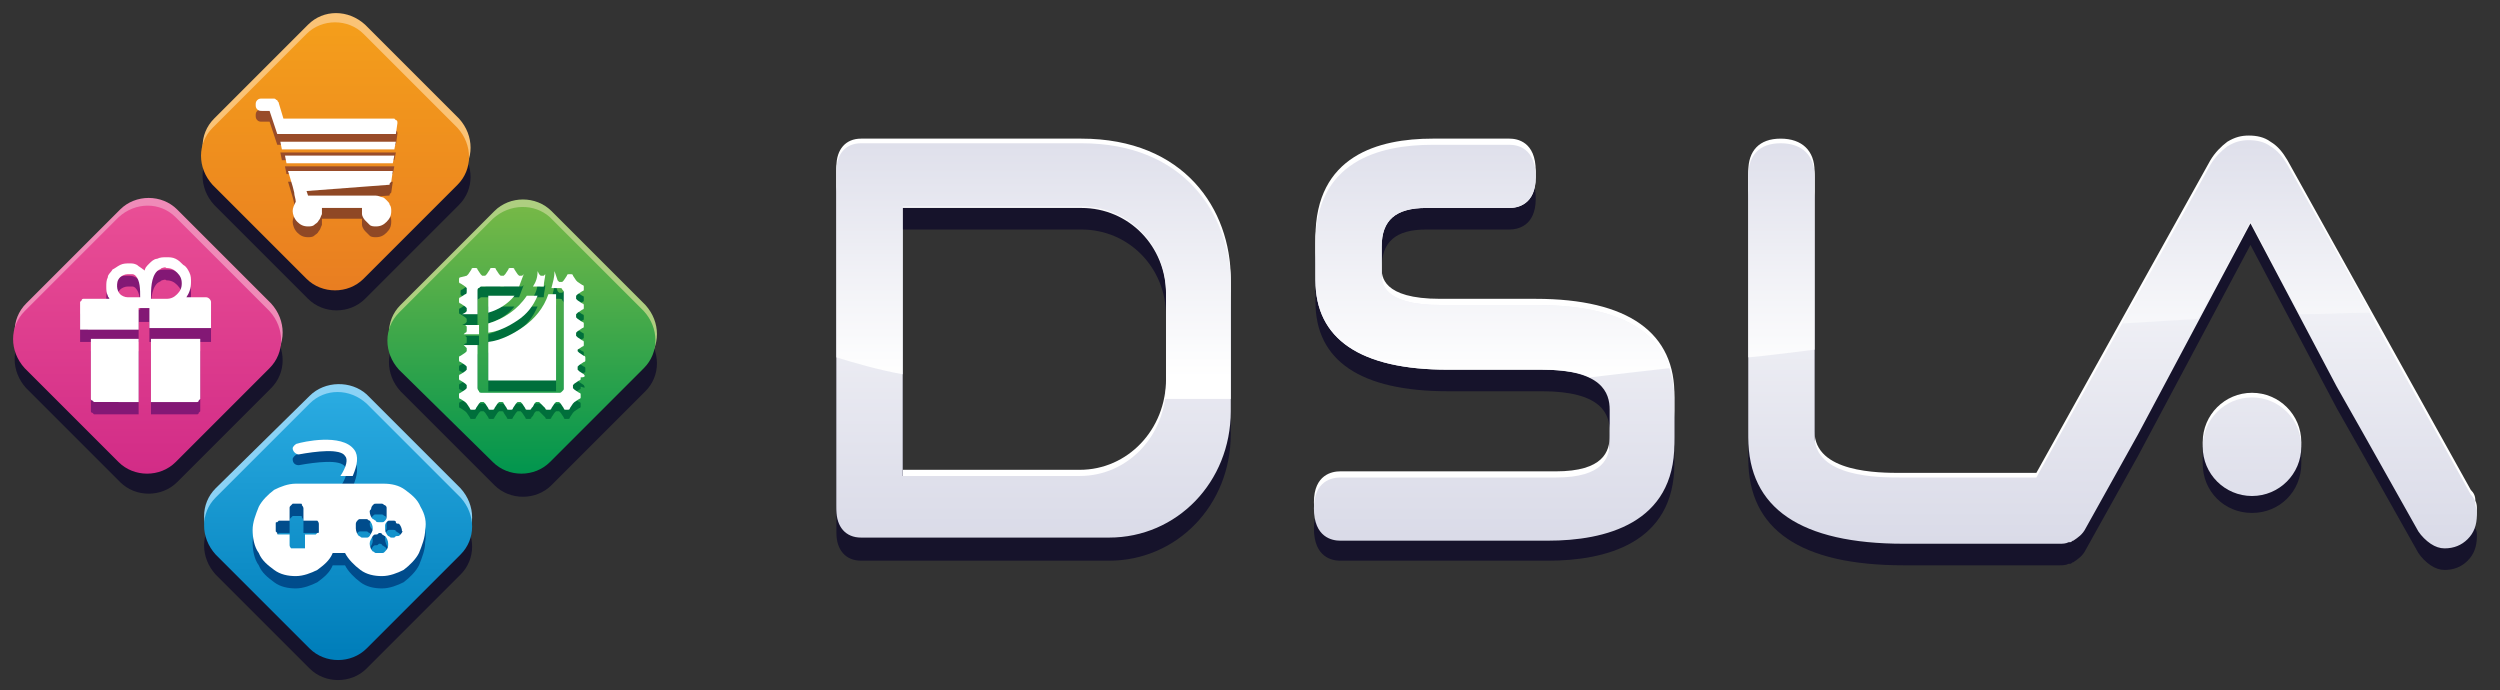 <?xml version="1.0" encoding="utf-8"?>
<!-- Generator: Adobe Illustrator 27.8.1, SVG Export Plug-In . SVG Version: 6.00 Build 0)  -->
<svg version="1.1" id="Calque_1" xmlns="http://www.w3.org/2000/svg" xmlns:xlink="http://www.w3.org/1999/xlink" x="0px" y="0px"
	 viewBox="0 0 162.3 44.8" style="enable-background:new 0 0 162.3 44.8;" xml:space="preserve">
<rect x="0" y="0" width="162.3" height="44.8" fill="#333333" stroke="none"/>
<style type="text/css">
	.st0{fill:#16132B;}
	.st1{fill:#FFFFFF;}
	.st2{fill:url(#SVGID_1_);}
	.st3{fill:url(#SVGID_00000003791133941875143240000005889906190549021352_);}
	.st4{fill:url(#SVGID_00000111165561864148011280000000121537511415719097_);}
	.st5{fill:url(#SVGID_00000079460330682672517420000014293244323850756787_);}
	.st6{opacity:0;}
	.st7{fill:url(#SVGID_00000093875751323658625820000016667187340334380437_);}
	.st8{fill:url(#SVGID_00000181049185408706373080000004169562743809060796_);}
	.st9{fill:url(#SVGID_00000155838260106585564830000016911256527995184535_);}
	.st10{fill:url(#SVGID_00000181049108985315105860000017646919058101955498_);}
	.st11{fill:url(#SVGID_00000094580513929319408230000006458325799670420389_);}
	.st12{fill:url(#SVGID_00000103228853830887335370000013654195449446811063_);}
	.st13{fill:url(#SVGID_00000078733143103817774790000010822718483236351888_);}
	.st14{fill:url(#SVGID_00000047777018931469008150000017181444074149377210_);}
	.st15{fill:url(#SVGID_00000069366212343209765140000014200351877282266017_);}
	.st16{fill:url(#SVGID_00000063623470136183111230000012897071975678271115_);}
	.st17{fill:url(#SVGID_00000137126888633917889710000015649979824234406832_);}
	.st18{fill:url(#SVGID_00000057145883354284720800000005169338756447249830_);}
	.st19{fill:url(#SVGID_00000042701568793514788480000008721988896407993220_);}
	.st20{fill:url(#SVGID_00000092454710845536957670000003001075185959851940_);}
	.st21{fill:url(#SVGID_00000038404330761245325480000001641726937814535613_);}
	.st22{fill:url(#SVGID_00000025425788972452889530000000386511511944043951_);}
	.st23{fill:url(#SVGID_00000137115726859213532910000005097933769561896117_);}
	.st24{fill:url(#SVGID_00000119804628593499441950000016707129703238556348_);}
	.st25{fill:url(#SVGID_00000049184271098914854500000005211862123158467716_);}
	.st26{fill:url(#SVGID_00000085251893371294037570000013510138616347764640_);}
	.st27{fill:url(#SVGID_00000077321216163719486100000010141773002372224172_);}
	.st28{fill:url(#SVGID_00000144324645575493693760000017062136503918766515_);}
	.st29{fill:url(#SVGID_00000150086802097724984410000010408227048027940276_);}
	.st30{fill:url(#SVGID_00000165198054686497074740000012464061269232439444_);}
	.st31{fill:url(#SVGID_00000040544920610263325420000005341878024060659131_);}
	.st32{fill:url(#SVGID_00000132789025250865868730000001885751331561679543_);}
	.st33{fill:url(#SVGID_00000072270355942458878850000016071131827597351818_);}
	.st34{fill:url(#SVGID_00000147927834049330548090000008960423047734339240_);}
	.st35{fill:url(#SVGID_00000182519073095416917730000010380290707302669725_);}
	.st36{fill:url(#SVGID_00000123440352484463749500000017469472310759654049_);}
	.st37{fill:url(#SVGID_00000161621677158382370740000018085684237867021238_);}
	.st38{fill:url(#SVGID_00000031205434747439512030000013864893008183719345_);}
	.st39{fill:url(#SVGID_00000036252059438077817680000005179725844039057838_);}
</style>
<g>
	<g>
		<path class="st0" d="M149.4,30.1c0,1.8-1.4,3.2-3.2,3.2c-1.8,0-3.2-1.4-3.2-3.2v-1.2h6.4V30.1z"/>
		<g>
			<circle class="st1" cx="146.2" cy="28.7" r="3.2"/>
			<g>
				<g>
					<path class="st1" d="M160.7,32.5c0-0.3-0.1-0.5-0.3-0.7l-11.9-21.4c-0.3-0.5-0.6-0.9-1.1-1.2c-0.4-0.3-0.9-0.4-1.4-0.4
						c-0.5,0-0.9,0.1-1.4,0.4c-0.4,0.3-0.8,0.7-1.1,1.2l-11.3,20.3h-8.8c-1.4,0-5.6,0-5.6-2.7V11.1c0-1.3-0.8-2.1-2.2-2.1
						c-1.4,0-2.1,0.8-2.1,2.1v16.9c0,4.6,3.4,6.9,10.1,6.9h10h0l0,0c0,0,0.1,0,0.1,0c0.2,0,0.4,0,0.6-0.1c0,0,0.1,0,0.1,0l0,0
						c0.1,0,0.1-0.1,0.2-0.1c0.3-0.2,0.6-0.4,0.8-0.8l3.4-6.1l1.6-3l5.7-10.7l5.6,10.6l1.7,3l3.6,6.4l0,0l0,0
						c0.2,0.3,0.5,0.6,0.8,0.8c0.3,0.2,0.6,0.3,0.9,0.3c0.6,0,1.1-0.2,1.5-0.6c0.4-0.4,0.6-0.9,0.6-1.6
						C160.8,32.9,160.8,32.7,160.7,32.5z"/>
					<path class="st1" d="M70.2,9H55.9c-1,0-1.6,0.7-1.6,1.8v22c0,1.1,0.6,1.8,1.6,1.8H72c4.4,0,7.9-3.6,7.9-8.2v-8.3
						C79.9,13.6,76.9,9,70.2,9z M58.6,13.1h11.6c3.1,0,5.5,2.5,5.5,5.6v5.9c0,3.3-2.5,5.9-5.6,5.9H58.6V13.1z"/>
					<path class="st1" d="M99.7,19.4h-6.2c-3.8,0-3.8-1.5-3.8-2v-1.8c0-1.7,0.9-2.5,2.9-2.5H98c0.5,0,1.7-0.2,1.7-2
						C99.7,9.2,98.5,9,98,9H93c-3.5,0-7.6,1.1-7.6,6.4v2.4c0,3.8,2.9,5.8,8.6,5.8h6.1c3.9,0,4.4,1.5,4.4,2.6v2.1
						c0,1-0.4,2.3-3.5,2.3H87c-0.5,0-1.7,0.2-1.7,2c0,1.9,1.2,2.1,1.7,2.1h13.5c3.7,0,8.2-1.1,8.2-6.3v-2.6
						C108.8,21.6,105.7,19.4,99.7,19.4z"/>
				</g>
			</g>
		</g>
		<g>
			<g>
				<path class="st0" d="M160.7,34.3c0-0.3-0.1-0.5-0.3-0.7l-11.9-21.4c-0.3-0.5-0.6-0.9-1.1-1.2c-0.4-0.3-0.9-0.4-1.4-0.4
					c-0.5,0-0.9,0.1-1.4,0.4c-0.4,0.3-0.8,0.7-1.1,1.2l-11.3,20.3h-8.8c-1.4,0-5.6,0-5.6-2.7V12.9c0-1.3-0.8-2.1-2.2-2.1
					c-1.4,0-2.1,0.8-2.1,2.1v16.9c0,4.6,3.4,6.9,10.1,6.9h10h0l0,0c0,0,0.1,0,0.1,0c0.2,0,0.4,0,0.6-0.1c0,0,0.1,0,0.1,0l0,0
					c0.1,0,0.1-0.1,0.2-0.1c0.3-0.2,0.6-0.4,0.8-0.8l3.4-6.1l1.6-3l5.7-10.7l5.6,10.6l1.7,3l3.6,6.4l0,0l0,0
					c0.2,0.3,0.5,0.6,0.8,0.8c0.3,0.2,0.6,0.3,0.9,0.3c0.6,0,1.1-0.2,1.5-0.6c0.4-0.4,0.6-0.9,0.6-1.6
					C160.8,34.6,160.8,34.5,160.7,34.3z"/>
				<path class="st0" d="M70.2,10.8H55.9c-1,0-1.6,0.7-1.6,1.8v22c0,1.1,0.6,1.8,1.6,1.8H72c4.4,0,7.9-3.6,7.9-8.2v-8.3
					C79.9,15.3,76.9,10.8,70.2,10.8z M58.6,14.9h11.6c3.1,0,5.5,2.5,5.5,5.6v5.9c0,3.3-2.5,5.9-5.6,5.9H58.6V14.9z"/>
				<path class="st0" d="M99.7,21.2h-6.2c-3.8,0-3.8-1.5-3.8-2v-1.8c0-1.7,0.9-2.5,2.9-2.5H98c0.5,0,1.7-0.2,1.7-2
					c0-1.9-1.2-2.1-1.7-2.1H93c-3.5,0-7.6,1.1-7.6,6.4v2.4c0,3.8,2.9,5.8,8.6,5.8h6.1c3.9,0,4.4,1.5,4.4,2.6V30c0,1-0.4,2.3-3.5,2.3
					H87c-0.5,0-1.7,0.2-1.7,2c0,1.9,1.2,2.1,1.7,2.1h13.5c3.7,0,8.2-1.1,8.2-6.3v-2.6C108.8,23.3,105.7,21.2,99.7,21.2z"/>
			</g>
		</g>
		<g>
			<g>
				<linearGradient id="SVGID_1_" gradientUnits="userSpaceOnUse" x1="137.159" y1="9.289" x2="137.159" y2="35.137">
					<stop  offset="0" style="stop-color:#FFFFFF"/>
					<stop  offset="1" style="stop-color:#DADBE8"/>
				</linearGradient>
				<path class="st2" d="M160.7,32.8c0-0.3-0.1-0.5-0.3-0.7l-11.9-21.4c-0.3-0.5-0.6-0.9-1.1-1.2c-0.4-0.3-0.9-0.4-1.4-0.4
					c-0.5,0-0.9,0.1-1.4,0.4c-0.4,0.3-0.8,0.7-1.1,1.2l-11.3,20.3h-8.8c-1.4,0-5.6,0-5.6-2.7V11.5c0-1.3-0.8-2.1-2.2-2.1
					c-1.4,0-2.1,0.8-2.1,2.1v16.9c0,4.6,3.4,6.9,10.1,6.9h10h0l0,0c0,0,0.1,0,0.1,0c0.2,0,0.4,0,0.6-0.1c0,0,0.1,0,0.1,0l0,0
					c0.1,0,0.1-0.1,0.2-0.1c0.3-0.2,0.6-0.4,0.8-0.8l3.4-6.1l1.6-3l5.7-10.7l5.6,10.6l1.7,3l3.6,6.4l0,0l0,0
					c0.2,0.3,0.5,0.6,0.8,0.8c0.3,0.2,0.6,0.3,0.9,0.3c0.6,0,1.1-0.2,1.5-0.6c0.4-0.4,0.6-0.9,0.6-1.6
					C160.8,33.2,160.8,33.1,160.7,32.8z"/>
				
					<linearGradient id="SVGID_00000121265574077354025720000000061186007689314705_" gradientUnits="userSpaceOnUse" x1="67.062" y1="9.286" x2="67.062" y2="34.753">
					<stop  offset="0" style="stop-color:#FFFFFF"/>
					<stop  offset="1" style="stop-color:#DADBE8"/>
				</linearGradient>
				<path style="fill:url(#SVGID_00000121265574077354025720000000061186007689314705_);" d="M70.2,9.3H55.9c-1,0-1.6,0.7-1.6,1.8
					v22c0,1.1,0.6,1.8,1.6,1.8H72c4.4,0,7.9-3.6,7.9-8.2v-8.3C79.9,13.9,76.9,9.3,70.2,9.3z M58.6,13.5h11.6c3.1,0,5.5,2.5,5.5,5.6
					V25c0,3.3-2.5,5.9-5.6,5.9H58.6V13.5z"/>
				
					<linearGradient id="SVGID_00000046302453276107175450000011482211462645085855_" gradientUnits="userSpaceOnUse" x1="97.012" y1="9.286" x2="97.012" y2="34.753">
					<stop  offset="0" style="stop-color:#FFFFFF"/>
					<stop  offset="1" style="stop-color:#DADBE8"/>
				</linearGradient>
				<path style="fill:url(#SVGID_00000046302453276107175450000011482211462645085855_);" d="M99.7,19.8h-6.2c-3.8,0-3.8-1.5-3.8-2
					V16c0-1.7,0.9-2.5,2.9-2.5H98c0.5,0,1.7-0.2,1.7-2c0-1.9-1.2-2.1-1.7-2.1H93c-3.5,0-7.6,1.1-7.6,6.4v2.4c0,3.8,2.9,5.8,8.6,5.8
					h6.1c3.9,0,4.4,1.5,4.4,2.6v2.1c0,1-0.4,2.3-3.5,2.3H87c-0.5,0-1.7,0.2-1.7,2c0,1.9,1.2,2.1,1.7,2.1h13.5c3.7,0,8.2-1.1,8.2-6.3
					v-2.6C108.8,21.9,105.7,19.8,99.7,19.8z"/>
			</g>
		</g>
		
			<linearGradient id="SVGID_00000070097480923299511750000002376239350412655026_" gradientUnits="userSpaceOnUse" x1="146.249" y1="8.893" x2="146.249" y2="35.17">
			<stop  offset="0" style="stop-color:#FFFFFF"/>
			<stop  offset="1" style="stop-color:#DADBE8"/>
		</linearGradient>
		<circle style="fill:url(#SVGID_00000070097480923299511750000002376239350412655026_);" cx="146.2" cy="29" r="3.2"/>
		<g class="st6">
			
				<linearGradient id="SVGID_00000065070428002738845270000011320969622602964616_" gradientUnits="userSpaceOnUse" x1="155" y1="34.945" x2="155" y2="30.82">
				<stop  offset="1.889029e-04" style="stop-color:#B7B9CC;stop-opacity:0"/>
				<stop  offset="1" style="stop-color:#B7B9CC"/>
			</linearGradient>
			<path style="fill:url(#SVGID_00000065070428002738845270000011320969622602964616_);" d="M151.6,25l1.7,3l3.6,6.4l0,0l0,0
				c0.2,0.3,0.5,0.6,0.8,0.8c0.3,0.2,0.6,0.3,0.9,0.3c0.6,0,1.1-0.2,1.5-0.6c0.4-0.4,0.6-0.9,0.6-1.6c0-0.2,0-0.3-0.1-0.5
				c0-0.3-0.1-0.5-0.3-0.7l-6.5-11.7c-1.5,0-3.1,0-4.6,0.1L151.6,25z"/>
			
				<linearGradient id="SVGID_00000013160770288699691530000014318869259628866999_" gradientUnits="userSpaceOnUse" x1="128.117" y1="34.945" x2="128.117" y2="30.82">
				<stop  offset="1.889029e-04" style="stop-color:#B7B9CC;stop-opacity:0"/>
				<stop  offset="1" style="stop-color:#B7B9CC"/>
			</linearGradient>
			<path style="fill:url(#SVGID_00000013160770288699691530000014318869259628866999_);" d="M123.6,35.2h10h0l0,0c0,0,0.1,0,0.1,0
				c0.2,0,0.4,0,0.6-0.1c0,0,0.1,0,0.1,0l0,0c0.1,0,0.1-0.1,0.2-0.1c0.3-0.2,0.6-0.4,0.8-0.8l3.4-6.1l1.6-3l2.3-4.4
				c-1.7,0.1-3.3,0.2-4.9,0.3L132.2,31h-8.8c-1.4,0-5.6,0-5.6-2.7v-5.6c-1.7,0.2-3.1,0.4-4.3,0.5v5.1
				C113.5,32.8,116.9,35.2,123.6,35.2z"/>
			
				<linearGradient id="SVGID_00000147209653339333779620000001892072422786296495_" gradientUnits="userSpaceOnUse" x1="67.051" y1="34.945" x2="67.051" y2="30.82">
				<stop  offset="1.889029e-04" style="stop-color:#B7B9CC;stop-opacity:0"/>
				<stop  offset="1" style="stop-color:#B7B9CC"/>
			</linearGradient>
			<path style="fill:url(#SVGID_00000147209653339333779620000001892072422786296495_);" d="M55.9,35h16.1c4.4,0,7.9-3.6,7.9-8.2V26
				c-1.5,0-2.9,0-4.3,0c-0.5,2.8-2.7,4.9-5.5,4.9H58.5v-6.5c-1.6-0.3-3-0.7-4.3-1.1v9.9C54.3,34.3,54.9,35,55.9,35z"/>
			
				<linearGradient id="SVGID_00000133491443696321270670000017071690678346268093_" gradientUnits="userSpaceOnUse" x1="97.001" y1="34.945" x2="97.001" y2="30.82">
				<stop  offset="1.889029e-04" style="stop-color:#B7B9CC;stop-opacity:0"/>
				<stop  offset="1" style="stop-color:#B7B9CC"/>
			</linearGradient>
			<path style="fill:url(#SVGID_00000133491443696321270670000017071690678346268093_);" d="M104.5,26.5v2.1c0,1-0.4,2.3-3.5,2.3H87
				c-0.5,0-1.7,0.2-1.7,2c0,1.9,1.2,2.1,1.7,2.1h13.5c3.7,0,8.2-1.1,8.2-6.3v-2.6c0-0.8-0.1-1.6-0.4-2.3c-1.8,0.2-3.5,0.4-5.2,0.6
				C104.3,25,104.5,25.8,104.5,26.5z"/>
			
				<linearGradient id="SVGID_00000060739137668383005800000012592642941687788677_" gradientUnits="userSpaceOnUse" x1="146.237" y1="34.945" x2="146.237" y2="30.82">
				<stop  offset="1.889029e-04" style="stop-color:#B7B9CC;stop-opacity:0"/>
				<stop  offset="1" style="stop-color:#B7B9CC"/>
			</linearGradient>
			<path style="fill:url(#SVGID_00000060739137668383005800000012592642941687788677_);" d="M146.2,25.8c-1.8,0-3.2,1.4-3.2,3.2
				c0,1.8,1.4,3.2,3.2,3.2c1.8,0,3.2-1.4,3.2-3.2C149.4,27.3,148,25.8,146.2,25.8z"/>
		</g>
		<g>
			
				<linearGradient id="SVGID_00000176027871587008031520000004438776841263518899_" gradientUnits="userSpaceOnUse" x1="145.85" y1="24.524" x2="145.85" y2="6.979">
				<stop  offset="0" style="stop-color:#FFFFFF"/>
				<stop  offset="1" style="stop-color:#DADBE8"/>
			</linearGradient>
			<path style="fill:url(#SVGID_00000176027871587008031520000004438776841263518899_);" d="M148.5,10.7c-0.3-0.5-0.6-0.9-1.1-1.2
				c-0.4-0.3-0.9-0.4-1.4-0.4c-0.5,0-0.9,0.1-1.4,0.4c-0.4,0.3-0.8,0.7-1.1,1.2L137.8,21c1.6-0.1,3.2-0.2,4.9-0.3l3.4-6.3l3.2,6
				c1.6,0,3.1-0.1,4.6-0.1L148.5,10.7z"/>
			
				<linearGradient id="SVGID_00000001645187333714572820000001545725404693731984_" gradientUnits="userSpaceOnUse" x1="115.663" y1="24.524" x2="115.663" y2="6.979">
				<stop  offset="0" style="stop-color:#FFFFFF"/>
				<stop  offset="1" style="stop-color:#DADBE8"/>
			</linearGradient>
			<path style="fill:url(#SVGID_00000001645187333714572820000001545725404693731984_);" d="M115.6,9.3c-1.4,0-2.1,0.8-2.1,2.1v11.8
				c1.2-0.1,2.6-0.3,4.3-0.5V11.4C117.8,10.1,117,9.3,115.6,9.3z"/>
			
				<linearGradient id="SVGID_00000119812971340741417040000014908170076471329414_" gradientUnits="userSpaceOnUse" x1="67.052" y1="24.524" x2="67.052" y2="6.979">
				<stop  offset="0" style="stop-color:#FFFFFF"/>
				<stop  offset="1" style="stop-color:#DADBE8"/>
			</linearGradient>
			<path style="fill:url(#SVGID_00000119812971340741417040000014908170076471329414_);" d="M70.2,9.3H55.9c-1,0-1.6,0.7-1.6,1.8
				v12.1c1.3,0.4,2.7,0.8,4.3,1.1V13.4h11.6c3.1,0,5.5,2.5,5.5,5.6v5.9c0,0.4,0,0.7-0.1,1c1.4,0,2.8,0,4.3,0v-7.5
				C79.8,13.9,76.9,9.3,70.2,9.3z"/>
			
				<linearGradient id="SVGID_00000110447815416253872380000013321914218964480128_" gradientUnits="userSpaceOnUse" x1="96.892" y1="24.524" x2="96.892" y2="6.979">
				<stop  offset="0" style="stop-color:#FFFFFF"/>
				<stop  offset="1" style="stop-color:#DADBE8"/>
			</linearGradient>
			<path style="fill:url(#SVGID_00000110447815416253872380000013321914218964480128_);" d="M99.7,19.8h-6.2c-3.8,0-3.8-1.5-3.8-2
				v-1.8c0-1.7,0.9-2.5,2.9-2.5H98c0.5,0,1.7-0.2,1.7-2c0-1.9-1.2-2.1-1.7-2.1H93c-3.5,0-7.6,1.1-7.6,6.4v2.4c0,3.8,2.9,5.8,8.6,5.8
				h6.1c1.5,0,2.5,0.2,3.1,0.5c1.7-0.2,3.4-0.4,5.2-0.6C107.4,21.1,104.5,19.8,99.7,19.8z"/>
		</g>
	</g>
	<g>
		<g>
			<path class="st0" d="M32.1,15.6L26,21.7c-1,1-1,2.6,0,3.7l6.1,6.1c1,1,2.7,1,3.7,0l6.1-6.1c1-1,1-2.6,0-3.7l-6.1-6.1
				C34.8,14.6,33.1,14.6,32.1,15.6z"/>
			<path class="st0" d="M7.8,15.4l-6.1,6.1c-1,1-1,2.6,0,3.7l6.1,6.1c1,1,2.7,1,3.7,0l6.1-6.1c1-1,1-2.6,0-3.7l-6.1-6.1
				C10.5,14.4,8.8,14.4,7.8,15.4z"/>
			<path class="st0" d="M20,3.5l-6.1,6.1c-1,1-1,2.6,0,3.7l6.1,6.1c1,1,2.7,1,3.7,0l6.1-6.1c1-1,1-2.6,0-3.7l-6.1-6.1
				C22.6,2.5,21,2.5,20,3.5z"/>
			<path class="st0" d="M20.1,27.5L14,33.6c-1,1-1,2.6,0,3.7l6.1,6.1c1,1,2.7,1,3.7,0l6.1-6.1c1-1,1-2.6,0-3.7l-6.1-6.1
				C22.8,26.5,21.1,26.5,20.1,27.5z"/>
		</g>
		<g>
			
				<linearGradient id="SVGID_00000085943261492398779090000008246777309041134505_" gradientUnits="userSpaceOnUse" x1="33.951" y1="29.249" x2="33.951" y2="32.187">
				<stop  offset="0" style="stop-color:#AECF80"/>
				<stop  offset="1" style="stop-color:#00954E"/>
			</linearGradient>
			<path style="fill:url(#SVGID_00000085943261492398779090000008246777309041134505_);" d="M32.1,13.7L26,19.8c-1,1-1,2.6,0,3.7
				l6.1,6.1c1,1,2.7,1,3.7,0l6.1-6.1c1-1,1-2.6,0-3.7l-6.1-6.1C34.8,12.7,33.1,12.7,32.1,13.7z"/>
			
				<linearGradient id="SVGID_00000092456033842787653720000009806463097646984327_" gradientUnits="userSpaceOnUse" x1="9.65" y1="29.826" x2="9.65" y2="38.482">
				<stop  offset="3.779744e-04" style="stop-color:#EF8BB8"/>
				<stop  offset="1" style="stop-color:#D22C87"/>
			</linearGradient>
			<path style="fill:url(#SVGID_00000092456033842787653720000009806463097646984327_);" d="M7.8,13.6l-6.1,6.1c-1,1-1,2.6,0,3.7
				l6.1,6.1c1,1,2.7,1,3.7,0l6.1-6.1c1-1,1-2.6,0-3.7l-6.1-6.1C10.5,12.6,8.8,12.6,7.8,13.6z"/>
			
				<linearGradient id="SVGID_00000074427904932964580350000006220307336423238548_" gradientUnits="userSpaceOnUse" x1="21.814" y1="18.375" x2="21.814" y2="23.435">
				<stop  offset="1.889872e-04" style="stop-color:#FAC376"/>
				<stop  offset="1" style="stop-color:#E97E21"/>
			</linearGradient>
			<path style="fill:url(#SVGID_00000074427904932964580350000006220307336423238548_);" d="M20,1.6l-6.1,6.1c-1,1-1,2.6,0,3.7
				l6.1,6.1c1,1,2.7,1,3.7,0l6.1-6.1c1-1,1-2.6,0-3.7l-6.1-6.1C22.6,0.6,21,0.6,20,1.6z"/>
			
				<linearGradient id="SVGID_00000125580225549505526730000015436893924546315419_" gradientUnits="userSpaceOnUse" x1="21.967" y1="41.366" x2="21.967" y2="47.497">
				<stop  offset="0" style="stop-color:#8BD2F5"/>
				<stop  offset="1" style="stop-color:#007EBA"/>
			</linearGradient>
			<path style="fill:url(#SVGID_00000125580225549505526730000015436893924546315419_);" d="M20.1,25.7L14,31.7c-1,1-1,2.6,0,3.7
				l6.1,6.1c1,1,2.7,1,3.7,0l6.1-6.1c1-1,1-2.6,0-3.7l-6.1-6.1C22.8,24.7,21.1,24.7,20.1,25.7z"/>
		</g>
		<g>
			<g>
				<g>
					
						<linearGradient id="SVGID_00000075139143066787564540000016272778122996520096_" gradientUnits="userSpaceOnUse" x1="33.877" y1="13.542" x2="33.877" y2="30.872">
						<stop  offset="0" style="stop-color:#75B847"/>
						<stop  offset="1" style="stop-color:#00954E"/>
					</linearGradient>
					<path style="fill:url(#SVGID_00000075139143066787564540000016272778122996520096_);" d="M32,14.2l-6.1,6.1c-1,1-1,2.6,0,3.7
						L32,30c1,1,2.7,1,3.7,0l6.1-6.1c1-1,1-2.6,0-3.7l-6.1-6.1C34.7,13.2,33.1,13.2,32,14.2z"/>
					<g>
						
							<linearGradient id="SVGID_00000021078112281294932540000017819026622390623875_" gradientUnits="userSpaceOnUse" x1="30.615" y1="12.628" x2="30.615" y2="15.437">
							<stop  offset="0" style="stop-color:#75B847"/>
							<stop  offset="1" style="stop-color:#006F3B"/>
						</linearGradient>
						<path style="fill:url(#SVGID_00000021078112281294932540000017819026622390623875_);" d="M30.2,22.3l-0.1,0.1h0.7h0.3v-0.6
							h-0.3h-0.6l0,0c0,0,0.1,0.1,0.1,0.1c0,0,0,0.1,0,0.1c0,0.1,0,0.1,0,0.1C30.3,22.3,30.3,22.3,30.2,22.3z"/>
						
							<linearGradient id="SVGID_00000031190649255297951990000003858131116610098357_" gradientUnits="userSpaceOnUse" x1="31.997" y1="12.628" x2="31.997" y2="15.437">
							<stop  offset="0" style="stop-color:#75B847"/>
							<stop  offset="1" style="stop-color:#006F3B"/>
						</linearGradient>
						<path style="fill:url(#SVGID_00000031190649255297951990000003858131116610098357_);" d="M30.2,19.8L29.9,20
							c0,0-0.1,0-0.1,0.1c0,0,0,0.1,0,0.1c0,0,0,0.1,0,0.1c0,0,0,0.1,0.1,0.1l0.3,0.2c0,0,0.1,0.1,0.1,0.1c0,0,0,0.1,0,0.1
							c0,0.1,0,0.1,0,0.1c0,0-0.1,0.1-0.1,0.1l-0.2,0.1h0.7h0.3v-1.5c0-0.1,0-0.2,0.1-0.2c0.1-0.1,0.1-0.1,0.2-0.1h2.4
							c0.1-0.3,0.2-0.5,0.3-0.8c0,0-0.1,0.1-0.1,0.1c0,0-0.1,0-0.1,0c0,0-0.1,0-0.1,0c0,0-0.1-0.1-0.1-0.1l-0.2-0.3
							c0,0,0-0.1-0.1-0.1c0,0-0.1,0-0.1,0c0,0-0.1,0-0.1,0c0,0-0.1,0-0.1,0.1l-0.2,0.3c0,0-0.1,0.1-0.1,0.1c0,0-0.1,0-0.1,0
							c-0.1,0-0.1,0-0.1,0c0,0-0.1-0.1-0.1-0.1l-0.2-0.3c0,0,0-0.1-0.1-0.1c0,0-0.1,0-0.1,0c0,0-0.1,0-0.1,0c0,0-0.1,0-0.1,0.1
							l-0.2,0.3c0,0-0.1,0.1-0.1,0.1c0,0-0.1,0-0.1,0c-0.1,0-0.1,0-0.1,0c0,0-0.1-0.1-0.1-0.1l-0.2-0.3c0,0,0-0.1-0.1-0.1
							c0,0-0.1,0-0.1,0c0,0-0.1,0-0.1,0c0,0-0.1,0-0.1,0.1l-0.2,0.3c0,0-0.1,0.1-0.1,0.1l-0.3,0.2c0,0-0.1,0-0.1,0.1
							c0,0,0,0.1,0,0.1c0,0,0,0.1,0,0.1c0,0,0,0.1,0.1,0.1l0.3,0.2c0,0,0.1,0.1,0.1,0.1c0,0,0,0.1,0,0.1c0,0.1,0,0.1,0,0.1
							C30.3,19.7,30.3,19.8,30.2,19.8z"/>
						
							<linearGradient id="SVGID_00000080890217900051317680000007148444098387684751_" gradientUnits="userSpaceOnUse" x1="33.327" y1="12.628" x2="33.327" y2="15.437">
							<stop  offset="0" style="stop-color:#75B847"/>
							<stop  offset="1" style="stop-color:#006F3B"/>
						</linearGradient>
						<path style="fill:url(#SVGID_00000080890217900051317680000007148444098387684751_);" d="M31.7,21.7v0.6
							c0.7-0.1,1.3-0.4,1.9-0.8c0.6-0.4,1-0.9,1.3-1.6h-0.7C33.6,20.8,32.7,21.4,31.7,21.7z"/>
						
							<linearGradient id="SVGID_00000062900095733263899440000011684819091030400946_" gradientUnits="userSpaceOnUse" x1="33.901" y1="12.628" x2="33.901" y2="15.437">
							<stop  offset="0" style="stop-color:#75B847"/>
							<stop  offset="1" style="stop-color:#006F3B"/>
						</linearGradient>
						<path style="fill:url(#SVGID_00000062900095733263899440000011684819091030400946_);" d="M37.9,25l-0.3-0.2
							c0,0-0.1-0.1-0.1-0.1c0,0,0-0.1,0-0.1c0-0.1,0-0.1,0-0.1c0,0,0.1-0.1,0.1-0.1l0.3-0.2c0,0,0.1,0,0.1-0.1c0,0,0-0.1,0-0.1
							c0,0,0-0.1,0-0.1c0,0,0-0.1-0.1-0.1l-0.3-0.2c0,0-0.1-0.1-0.1-0.1v0c0,0,0,0,0,0c0,0,0,0,0-0.1v0c0,0,0,0,0,0c0,0,0,0,0,0
							c0,0,0,0,0,0c0,0,0,0,0,0v0l0,0l0.3-0.2c0,0,0.1,0,0.1-0.1c0,0,0-0.1,0-0.1c0,0,0-0.1,0-0.1c0,0,0-0.1-0.1-0.1l-0.3-0.2
							c0,0-0.1-0.1-0.1-0.1s0-0.1,0-0.1c0-0.1,0-0.1,0-0.1c0,0,0.1-0.1,0.1-0.1l0.3-0.2c0,0,0.1,0,0.1-0.1c0,0,0-0.1,0-0.1
							c0,0,0-0.1,0-0.1c0,0,0-0.1-0.1-0.1l-0.3-0.2c0,0-0.1-0.1-0.1-0.1c0,0,0-0.1,0-0.1c0-0.1,0-0.1,0-0.1c0,0,0.1-0.1,0.1-0.1
							l0.3-0.2c0,0,0.1,0,0.1-0.1c0,0,0-0.1,0-0.1c0,0,0-0.1,0-0.1c0,0,0-0.1-0.1-0.1l-0.3-0.2c0,0-0.1-0.1-0.1-0.1c0,0,0-0.1,0-0.1
							c0-0.1,0-0.1,0-0.1c0,0,0.1-0.1,0.1-0.1l0.3-0.2c0,0,0.1,0,0.1-0.1c0,0,0-0.1,0-0.1c0,0,0-0.1,0-0.1c0,0,0-0.1-0.1-0.1
							l-0.3-0.2c0,0-0.1-0.1-0.1-0.1l-0.2-0.3c0,0,0-0.1-0.1-0.1c0,0-0.1,0-0.1,0c0,0-0.1,0-0.1,0c0,0-0.1,0-0.1,0.1l-0.2,0.3
							c0,0-0.1,0.1-0.1,0.1c0,0-0.1,0-0.1,0c-0.1,0-0.1,0-0.1,0c0,0-0.1-0.1-0.1-0.1L36,18.3c0,0.4-0.1,0.7-0.2,1.1h0.5
							c0.1,0,0.2,0,0.2,0.1c0.1,0.1,0.1,0.1,0.1,0.2v3.8v2.4c0,0.1,0,0.1-0.1,0.2c-0.1,0.1-0.1,0.1-0.2,0.1h-5c-0.1,0-0.2,0-0.2-0.1
							c0,0-0.1-0.1-0.1-0.2V23h-0.3h-0.6l0.1,0.1c0,0,0.1,0.1,0.1,0.1c0,0,0,0.1,0,0.1c0,0.1,0,0.1,0,0.1c0,0-0.1,0.1-0.1,0.1
							l-0.3,0.2c0,0-0.1,0-0.1,0.1c0,0,0,0.1,0,0.1c0,0,0,0.1,0,0.1c0,0,0,0.1,0.1,0.1l0.3,0.2c0,0,0.1,0.1,0.1,0.1c0,0,0,0.1,0,0.1
							c0,0.1,0,0.1,0,0.1c0,0-0.1,0.1-0.1,0.1l-0.3,0.2c0,0-0.1,0-0.1,0.1c0,0,0,0.1,0,0.1c0,0,0,0.1,0,0.1c0,0,0,0.1,0.1,0.1
							l0.3,0.2c0,0,0.1,0.1,0.1,0.1c0,0,0,0.1,0,0.1c0,0.1,0,0.1,0,0.1c0,0-0.1,0.1-0.1,0.1l-0.3,0.2c0,0-0.1,0-0.1,0.1
							c0,0,0,0.1,0,0.1c0,0,0,0.1,0,0.1c0,0,0,0.1,0.1,0.1l0.3,0.2c0,0,0.1,0.1,0.1,0.1l0.2,0.3c0,0,0,0.1,0.1,0.1c0,0,0.1,0,0.1,0
							c0,0,0.1,0,0.1,0c0,0,0.1,0,0.1-0.1l0.2-0.3c0,0,0.1-0.1,0.1-0.1s0.1,0,0.1,0c0.1,0,0.1,0,0.1,0c0,0,0.1,0.1,0.1,0.1l0.2,0.3
							c0,0,0,0.1,0.1,0.1c0,0,0.1,0,0.1,0c0,0,0.1,0,0.1,0c0,0,0.1,0,0.1-0.1l0.2-0.3c0,0,0.1-0.1,0.1-0.1c0,0,0.1,0,0.1,0
							c0,0,0.1,0,0.1,0c0.1,0,0.1,0.1,0.1,0.1l0.2,0.3c0,0,0,0.1,0.1,0.1c0,0,0.1,0,0.1,0c0,0,0.1,0,0.1,0c0,0,0.1,0,0.1-0.1
							l0.2-0.3c0,0,0.1-0.1,0.1-0.1c0,0,0.1,0,0.1,0c0.1,0,0.1,0,0.1,0c0,0,0.1,0.1,0.1,0.1l0.2,0.3c0,0,0,0.1,0.1,0.1
							c0,0,0.1,0,0.1,0c0,0,0.1,0,0.1,0c0,0,0.1,0,0.1-0.1l0.1-0.1c0,0,0,0,0,0l0.1-0.2c0,0,0.1-0.1,0.1-0.1s0.1,0,0.1,0h0
							c0,0,0.1,0,0.1,0c0,0,0.1,0.1,0.1,0.1l0.1,0.1v0l0.2,0.2c0,0,0,0.1,0.1,0.1c0,0,0.1,0,0.1,0c0,0,0.1,0,0.1,0
							c0,0,0.1,0,0.1-0.1l0.2-0.3c0,0,0.1-0.1,0.1-0.1c0,0,0.1,0,0.1,0c0.1,0,0.1,0,0.1,0c0,0,0.1,0.1,0.1,0.1l0.2,0.3
							c0,0,0,0.1,0.1,0.1c0,0,0.1,0,0.1,0c0,0,0.1,0,0.1,0c0,0,0.1,0,0.1-0.1l0.2-0.3c0,0,0.1-0.1,0.1-0.1l0.3-0.2
							c0,0,0.1,0,0.1-0.1c0,0,0-0.1,0-0.1c0,0,0-0.1,0-0.1c0,0,0-0.1-0.1-0.1l-0.3-0.2c0,0-0.1-0.1-0.1-0.1c0,0,0-0.1,0-0.1l0,0
							c0,0,0-0.1,0-0.1c0,0,0.1-0.1,0.1-0.1l0.3-0.2c0,0,0.1,0,0.1-0.1c0,0,0-0.1,0-0.1C38,25.2,38,25.2,37.9,25
							C37.9,25.1,37.9,25.1,37.9,25z"/>
						
							<linearGradient id="SVGID_00000035501981023226600650000011398531073220103569_" gradientUnits="userSpaceOnUse" x1="34.97" y1="12.628" x2="34.97" y2="15.437">
							<stop  offset="0" style="stop-color:#75B847"/>
							<stop  offset="1" style="stop-color:#006F3B"/>
						</linearGradient>
						<path style="fill:url(#SVGID_00000035501981023226600650000011398531073220103569_);" d="M35.4,18.5c0,0-0.1,0.1-0.1,0.1
							c0,0-0.1,0-0.1,0c0,0-0.1,0-0.1,0c0,0-0.1-0.1-0.1-0.1l-0.1-0.2c0,0.4-0.1,0.7-0.3,1h0.7C35.3,19,35.4,18.8,35.4,18.5z"/>
						
							<linearGradient id="SVGID_00000098201021048027865050000016724065076993239688_" gradientUnits="userSpaceOnUse" x1="32.588" y1="12.628" x2="32.588" y2="15.437">
							<stop  offset="0" style="stop-color:#75B847"/>
							<stop  offset="1" style="stop-color:#006F3B"/>
						</linearGradient>
						<path style="fill:url(#SVGID_00000098201021048027865050000016724065076993239688_);" d="M31.7,19.9V21
							c0.7-0.2,1.3-0.6,1.7-1.1H31.7z"/>
						
							<linearGradient id="SVGID_00000075135747246611398060000005231296426845194162_" gradientUnits="userSpaceOnUse" x1="33.912" y1="12.628" x2="33.912" y2="15.437">
							<stop  offset="0" style="stop-color:#75B847"/>
							<stop  offset="1" style="stop-color:#006F3B"/>
						</linearGradient>
						<path style="fill:url(#SVGID_00000075135747246611398060000005231296426845194162_);" d="M34,21.9c-0.7,0.5-1.5,0.9-2.3,1v2.5
							h4.4l0-2.1v-3.5h-0.5C35.3,20.7,34.7,21.4,34,21.9z"/>
					</g>
					<g>
						<path class="st1" d="M30.2,21.6l-0.1,0.1h0.7h0.3v-0.6h-0.3h-0.6l0,0c0,0,0.1,0.1,0.1,0.1c0,0,0,0.1,0,0.1c0,0.1,0,0.1,0,0.1
							C30.3,21.5,30.3,21.6,30.2,21.6z"/>
						<path class="st1" d="M30.2,19.1l-0.3,0.2c0,0-0.1,0-0.1,0.1c0,0,0,0.1,0,0.1c0,0,0,0.1,0,0.1c0,0,0,0.1,0.1,0.1l0.3,0.2
							c0,0,0.1,0.1,0.1,0.1c0,0,0,0.1,0,0.1c0,0.1,0,0.1,0,0.1c0,0-0.1,0.1-0.1,0.1l-0.2,0.1h0.7h0.3v-1.5c0-0.1,0-0.2,0.1-0.2
							c0.1-0.1,0.1-0.1,0.2-0.1h2.4c0.1-0.3,0.2-0.5,0.3-0.8c0,0-0.1,0.1-0.1,0.1c0,0-0.1,0-0.1,0c0,0-0.1,0-0.1,0
							c0,0-0.1-0.1-0.1-0.1l-0.2-0.3c0,0,0-0.1-0.1-0.1c0,0-0.1,0-0.1,0c0,0-0.1,0-0.1,0c0,0-0.1,0-0.1,0.1l-0.2,0.3
							c0,0-0.1,0.1-0.1,0.1c0,0-0.1,0-0.1,0c-0.1,0-0.1,0-0.1,0c0,0-0.1-0.1-0.1-0.1l-0.2-0.3c0,0,0-0.1-0.1-0.1c0,0-0.1,0-0.1,0
							c0,0-0.1,0-0.1,0c0,0-0.1,0-0.1,0.1l-0.2,0.3c0,0-0.1,0.1-0.1,0.1c0,0-0.1,0-0.1,0c-0.1,0-0.1,0-0.1,0c0,0-0.1-0.1-0.1-0.1
							l-0.2-0.3c0,0,0-0.1-0.1-0.1c0,0-0.1,0-0.1,0c0,0-0.1,0-0.1,0c0,0-0.1,0-0.1,0.1l-0.2,0.3c0,0-0.1,0.1-0.1,0.1L29.9,18
							c0,0-0.1,0-0.1,0.1c0,0,0,0.1,0,0.1c0,0,0,0.1,0,0.1c0,0,0,0.1,0.1,0.1l0.3,0.2c0,0,0.1,0.1,0.1,0.1c0,0,0,0.1,0,0.1
							c0,0.1,0,0.1,0,0.1C30.3,19,30.3,19.1,30.2,19.1z"/>
						<path class="st1" d="M31.7,21v0.6c0.7-0.1,1.3-0.4,1.9-0.8c0.6-0.4,1-0.9,1.3-1.6h-0.7C33.6,20.1,32.7,20.7,31.7,21z"/>
						<path class="st1" d="M37.9,24.3l-0.3-0.2c0,0-0.1-0.1-0.1-0.1c0,0,0-0.1,0-0.1c0-0.1,0-0.1,0-0.1c0,0,0.1-0.1,0.1-0.1l0.3-0.2
							c0,0,0.1,0,0.1-0.1c0,0,0-0.1,0-0.1c0,0,0-0.1,0-0.1c0,0,0-0.1-0.1-0.1l-0.3-0.2c0,0-0.1-0.1-0.1-0.1v0c0,0,0,0,0,0
							c0,0,0,0,0-0.1v0c0,0,0,0,0,0c0,0,0,0,0,0c0,0,0,0,0,0c0,0,0,0,0,0v0l0,0l0.3-0.2c0,0,0.1,0,0.1-0.1c0,0,0-0.1,0-0.1
							c0,0,0-0.1,0-0.1c0,0,0-0.1-0.1-0.1l-0.3-0.2c0,0-0.1-0.1-0.1-0.1s0-0.1,0-0.1c0-0.1,0-0.1,0-0.1c0,0,0.1-0.1,0.1-0.1l0.3-0.2
							c0,0,0.1,0,0.1-0.1c0,0,0-0.1,0-0.1c0,0,0-0.1,0-0.1c0,0,0-0.1-0.1-0.1l-0.3-0.2c0,0-0.1-0.1-0.1-0.1c0,0,0-0.1,0-0.1
							c0-0.1,0-0.1,0-0.1s0.1-0.1,0.1-0.1l0.3-0.2c0,0,0.1,0,0.1-0.1c0,0,0-0.1,0-0.1c0,0,0-0.1,0-0.1c0,0,0-0.1-0.1-0.1l-0.3-0.2
							c0,0-0.1-0.1-0.1-0.1c0,0,0-0.1,0-0.1c0-0.1,0-0.1,0-0.1c0,0,0.1-0.1,0.1-0.1l0.3-0.2c0,0,0.1,0,0.1-0.1c0,0,0-0.1,0-0.1
							c0,0,0-0.1,0-0.1c0,0,0-0.1-0.1-0.1l-0.3-0.2c0,0-0.1-0.1-0.1-0.1l-0.2-0.3c0,0,0-0.1-0.1-0.1c0,0-0.1,0-0.1,0
							c0,0-0.1,0-0.1,0c0,0-0.1,0-0.1,0.1l-0.2,0.3c0,0-0.1,0.1-0.1,0.1c0,0-0.1,0-0.1,0c-0.1,0-0.1,0-0.1,0c0,0-0.1-0.1-0.1-0.1
							L36,17.6c0,0.4-0.1,0.7-0.2,1.1h0.5c0.1,0,0.2,0,0.2,0.1c0.1,0.1,0.1,0.1,0.1,0.2v3.8v2.4c0,0.1,0,0.1-0.1,0.2
							c-0.1,0.1-0.1,0.1-0.2,0.1h-5c-0.1,0-0.2,0-0.2-0.1c0,0-0.1-0.1-0.1-0.2v-2.8h-0.3h-0.6l0.1,0.1c0,0,0.1,0.1,0.1,0.1
							c0,0,0,0.1,0,0.1c0,0.1,0,0.1,0,0.1c0,0-0.1,0.1-0.1,0.1l-0.3,0.2c0,0-0.1,0-0.1,0.1c0,0,0,0.1,0,0.1c0,0,0,0.1,0,0.1
							c0,0,0,0.1,0.1,0.1l0.3,0.2c0,0,0.1,0.1,0.1,0.1c0,0,0,0.1,0,0.1c0,0.1,0,0.1,0,0.1c0,0-0.1,0.1-0.1,0.1l-0.3,0.2
							c0,0-0.1,0-0.1,0.1c0,0,0,0.1,0,0.1c0,0,0,0.1,0,0.1c0,0,0,0.1,0.1,0.1l0.3,0.2c0,0,0.1,0.1,0.1,0.1s0,0.1,0,0.1
							c0,0.1,0,0.1,0,0.1c0,0-0.1,0.1-0.1,0.1l-0.3,0.2c0,0-0.1,0-0.1,0.1c0,0,0,0.1,0,0.1c0,0,0,0.1,0,0.1c0,0,0,0.1,0.1,0.1
							l0.3,0.2c0,0,0.1,0.1,0.1,0.1l0.2,0.3c0,0,0,0.1,0.1,0.1c0,0,0.1,0,0.1,0c0,0,0.1,0,0.1,0c0,0,0.1,0,0.1-0.1l0.2-0.3
							c0,0,0.1-0.1,0.1-0.1s0.1,0,0.1,0c0.1,0,0.1,0,0.1,0c0,0,0.1,0.1,0.1,0.1l0.2,0.3c0,0,0,0.1,0.1,0.1c0,0,0.1,0,0.1,0
							c0,0,0.1,0,0.1,0c0,0,0.1,0,0.1-0.1l0.2-0.3c0,0,0.1-0.1,0.1-0.1c0,0,0.1,0,0.1,0c0,0,0.1,0,0.1,0c0.1,0,0.1,0.1,0.1,0.1
							l0.2,0.3c0,0,0,0.1,0.1,0.1c0,0,0.1,0,0.1,0c0,0,0.1,0,0.1,0c0,0,0.1,0,0.1-0.1l0.2-0.3c0,0,0.1-0.1,0.1-0.1c0,0,0.1,0,0.1,0
							c0.1,0,0.1,0,0.1,0c0,0,0.1,0.1,0.1,0.1l0.2,0.3c0,0,0,0.1,0.1,0.1c0,0,0.1,0,0.1,0c0,0,0.1,0,0.1,0c0,0,0.1,0,0.1-0.1
							l0.1-0.1c0,0,0,0,0,0l0.1-0.2c0,0,0.1-0.1,0.1-0.1s0.1,0,0.1,0h0c0,0,0.1,0,0.1,0c0,0,0.1,0.1,0.1,0.1l0.1,0.1v0l0.2,0.2
							c0,0,0,0.1,0.1,0.1c0,0,0.1,0,0.1,0c0,0,0.1,0,0.1,0c0,0,0.1,0,0.1-0.1l0.2-0.3c0,0,0.1-0.1,0.1-0.1c0,0,0.1,0,0.1,0
							c0.1,0,0.1,0,0.1,0c0,0,0.1,0.1,0.1,0.1l0.2,0.3c0,0,0,0.1,0.1,0.1c0,0,0.1,0,0.1,0c0,0,0.1,0,0.1,0c0,0,0.1,0,0.1-0.1
							l0.2-0.3c0,0,0.1-0.1,0.1-0.1l0.3-0.2c0,0,0.1,0,0.1-0.1c0,0,0-0.1,0-0.1c0,0,0-0.1,0-0.1c0,0,0-0.1-0.1-0.1l-0.3-0.2
							c0,0-0.1-0.1-0.1-0.1c0,0,0-0.1,0-0.1l0,0c0,0,0-0.1,0-0.1c0,0,0.1-0.1,0.1-0.1l0.3-0.2c0,0,0.1,0,0.1-0.1c0,0,0-0.1,0-0.1
							C38,24.5,38,24.4,37.9,24.3C37.9,24.4,37.9,24.4,37.9,24.3z"/>
						<path class="st1" d="M35.4,17.8c0,0-0.1,0.1-0.1,0.1c0,0-0.1,0-0.1,0c0,0-0.1,0-0.1,0c0,0-0.1-0.1-0.1-0.1l-0.1-0.2
							c0,0.4-0.1,0.7-0.3,1h0.7C35.3,18.3,35.4,18,35.4,17.8z"/>
						<path class="st1" d="M31.7,19.2v1.1c0.7-0.2,1.3-0.6,1.7-1.1H31.7z"/>
						<path class="st1" d="M34,21.2c-0.7,0.5-1.5,0.9-2.3,1v2.5h4.4l0-2.1v-3.5h-0.5C35.3,20,34.7,20.7,34,21.2z"/>
					</g>
				</g>
				<g>
					
						<linearGradient id="SVGID_00000109008754572768023120000005420167148094071433_" gradientUnits="userSpaceOnUse" x1="9.576" y1="13.41" x2="9.576" y2="30.605">
						<stop  offset="3.779744e-04" style="stop-color:#E94E95"/>
						<stop  offset="1" style="stop-color:#D22C87"/>
					</linearGradient>
					<path style="fill:url(#SVGID_00000109008754572768023120000005420167148094071433_);" d="M7.7,14.1l-6.1,6.1c-1,1-1,2.6,0,3.7
						l6.1,6.1c1,1,2.7,1,3.7,0l6.1-6.1c1-1,1-2.6,0-3.7l-6.1-6.1C10.4,13.1,8.8,13.1,7.7,14.1z"/>
					<g>
						
							<linearGradient id="SVGID_00000088119631040490071240000016488847900849758083_" gradientUnits="userSpaceOnUse" x1="9.459" y1="4.625" x2="9.459" y2="12.97">
							<stop  offset="3.779744e-04" style="stop-color:#E94E95"/>
							<stop  offset="0.999" style="stop-color:#831875"/>
						</linearGradient>
						<path style="fill:url(#SVGID_00000088119631040490071240000016488847900849758083_);" d="M13.6,20.2c-0.1-0.1-0.2-0.1-0.2-0.1
							h-1.3c0.2-0.3,0.3-0.6,0.3-1c0-0.2,0-0.4-0.1-0.6c-0.1-0.2-0.2-0.4-0.4-0.5c-0.2-0.2-0.3-0.3-0.5-0.4
							c-0.2-0.1-0.4-0.1-0.6-0.1c-0.2,0-0.4,0-0.6,0.1c-0.2,0.1-0.4,0.2-0.5,0.3c-0.2,0.2-0.3,0.3-0.3,0.5c0,0,0-0.1-0.1-0.1
							C9.1,18.2,9,18.1,8.8,18c-0.2-0.1-0.3-0.1-0.5-0.1c-0.2,0-0.4,0-0.6,0.1c-0.2,0.1-0.3,0.2-0.5,0.3C7.2,18.5,7,18.7,7,18.8
							c-0.1,0.2-0.1,0.4-0.1,0.6c0,0.2,0,0.4,0.1,0.6c0,0.1,0.1,0.1,0.1,0.2H5.5c0,0-0.1,0-0.1,0c0,0-0.1,0-0.1,0.1
							c0,0-0.1,0.1-0.1,0.1c0,0,0,0.1,0,0.1v1.7H9v-1.3c0.2,0,0.4,0,0.4,0l0,0c0,0,0.1,0,0.1,0c0,0,0,0,0,0v0c0,0,0,0,0,0
							c0,0,0,0,0,0c0,0,0.1,0,0.2,0v1.3h4v-1.7C13.7,20.4,13.7,20.3,13.6,20.2z M10.2,18.4c0.1-0.1,0.2-0.1,0.3-0.2
							c0.1,0,0.2-0.1,0.3,0v0c0.3,0,0.5,0.1,0.7,0.3c0.2,0.2,0.3,0.4,0.3,0.7c0,0.3-0.1,0.5-0.3,0.7c-0.2,0.2-0.4,0.3-0.7,0.3
							c-0.4,0-0.7,0-1,0C9.8,19.6,9.8,18.8,10.2,18.4z M7.8,18.8c0.1-0.1,0.3-0.2,0.5-0.2l0,0c0.1,0,0.2,0,0.3,0
							c0.1,0,0.2,0.1,0.2,0.1c0.3,0.3,0.3,0.9,0.3,1.4c-0.2,0-0.5,0-0.8,0c-0.2,0-0.4-0.1-0.5-0.2c-0.1-0.1-0.2-0.3-0.2-0.5
							C7.6,19.2,7.6,19,7.8,18.8z"/>
						
							<linearGradient id="SVGID_00000131334047034450968740000014623883870684734898_" gradientUnits="userSpaceOnUse" x1="7.443" y1="4.625" x2="7.443" y2="12.97">
							<stop  offset="3.779744e-04" style="stop-color:#E94E95"/>
							<stop  offset="0.999" style="stop-color:#831875"/>
						</linearGradient>
						<path style="fill:url(#SVGID_00000131334047034450968740000014623883870684734898_);" d="M5.9,26.6c0,0,0,0.1,0,0.1
							c0,0,0,0.1,0.1,0.1c0,0,0.1,0.1,0.1,0.1c0,0,0.1,0,0.1,0H9l0-4.1H5.9V26.6z"/>
						
							<linearGradient id="SVGID_00000007425625302124554630000015162564777387122835_" gradientUnits="userSpaceOnUse" x1="11.417" y1="4.625" x2="11.417" y2="12.97">
							<stop  offset="3.779744e-04" style="stop-color:#E94E95"/>
							<stop  offset="0.999" style="stop-color:#831875"/>
						</linearGradient>
						<path style="fill:url(#SVGID_00000007425625302124554630000015162564777387122835_);" d="M9.8,26.9h2.9c0,0,0.1,0,0.1,0
							c0,0,0.1,0,0.1-0.1c0,0,0.1-0.1,0.1-0.1c0,0,0-0.1,0-0.1v-3.8H9.8V26.9z"/>
					</g>
					<g>
						<path class="st1" d="M13.6,19.4c-0.1-0.1-0.2-0.1-0.2-0.1h-1.3c0.2-0.3,0.3-0.6,0.3-1c0-0.2,0-0.4-0.1-0.6
							c-0.1-0.2-0.2-0.4-0.4-0.5c-0.2-0.2-0.3-0.3-0.5-0.4c-0.2-0.1-0.4-0.1-0.6-0.1c-0.2,0-0.4,0-0.6,0.1C10,16.8,9.8,17,9.7,17.1
							c-0.2,0.2-0.3,0.3-0.3,0.5c0,0,0-0.1-0.1-0.1c-0.1-0.1-0.3-0.2-0.4-0.3c-0.2-0.1-0.3-0.1-0.5-0.1c-0.2,0-0.4,0-0.6,0.1
							c-0.2,0.1-0.3,0.2-0.5,0.3C7.2,17.7,7,17.8,7,18c-0.1,0.2-0.1,0.4-0.1,0.6c0,0.2,0,0.4,0.1,0.6c0,0.1,0.1,0.1,0.1,0.2H5.5
							c0,0-0.1,0-0.1,0s-0.1,0-0.1,0.1c0,0-0.1,0.1-0.1,0.1c0,0,0,0.1,0,0.1v1.7H9V20c0.2,0,0.4,0,0.4,0l0,0c0,0,0.1,0,0.1,0
							c0,0,0,0,0,0v0c0,0,0,0,0,0c0,0,0,0,0,0c0,0,0.1,0,0.2,0v1.3h4v-1.7C13.7,19.6,13.7,19.5,13.6,19.4z M10.2,17.6
							c0.1-0.1,0.2-0.1,0.3-0.2c0.1,0,0.2-0.1,0.3,0v0c0.3,0,0.5,0.1,0.7,0.3c0.2,0.2,0.3,0.4,0.3,0.7c0,0.3-0.1,0.5-0.3,0.7
							c-0.2,0.2-0.4,0.3-0.7,0.3c-0.4,0-0.7,0-1,0C9.8,18.8,9.8,18,10.2,17.6z M7.8,18c0.1-0.1,0.3-0.2,0.5-0.2l0,0
							c0.1,0,0.2,0,0.3,0c0.1,0,0.2,0.1,0.2,0.1c0.3,0.3,0.3,0.9,0.3,1.4c-0.2,0-0.5,0-0.8,0c-0.2,0-0.4-0.1-0.5-0.2
							c-0.1-0.1-0.2-0.3-0.2-0.5C7.6,18.4,7.6,18.2,7.8,18z"/>
						<path class="st1" d="M5.9,25.8c0,0,0,0.1,0,0.1c0,0,0,0.1,0.1,0.1c0,0,0.1,0.1,0.1,0.1c0,0,0.1,0,0.1,0H9L9,22H5.9V25.8z"/>
						<path class="st1" d="M9.8,26.1h2.9c0,0,0.1,0,0.1,0c0,0,0.1,0,0.1-0.1c0,0,0.1-0.1,0.1-0.1c0,0,0-0.1,0-0.1V22H9.8V26.1z"/>
					</g>
				</g>
				<g>
					
						<linearGradient id="SVGID_00000096756798154444992250000007615094241138950577_" gradientUnits="userSpaceOnUse" x1="21.741" y1="1.524" x2="21.741" y2="18.719">
						<stop  offset="1.889872e-04" style="stop-color:#F49E1B"/>
						<stop  offset="1" style="stop-color:#E97E21"/>
					</linearGradient>
					<path style="fill:url(#SVGID_00000096756798154444992250000007615094241138950577_);" d="M19.9,2.2l-6.1,6.1c-1,1-1,2.6,0,3.7
						l6.1,6.1c1,1,2.7,1,3.7,0l6.1-6.1c1-1,1-2.6,0-3.7l-6.1-6.1C22.6,1.2,20.9,1.2,19.9,2.2z"/>
					<g>
						
							<linearGradient id="SVGID_00000060716081145246170860000003537548502170512806_" gradientUnits="userSpaceOnUse" x1="22.116" y1="1.51" x2="22.116" y2="5.194">
							<stop  offset="1.889872e-04" style="stop-color:#F49E1B"/>
							<stop  offset="1" style="stop-color:#8F4825"/>
						</linearGradient>
						<path style="fill:url(#SVGID_00000060716081145246170860000003537548502170512806_);" d="M19,12.8l0.1,0.4
							c0,0.2,0.1,0.4,0.1,0.6c-0.1,0.2-0.2,0.4-0.2,0.6c0,0.2,0.1,0.5,0.3,0.7c0.2,0.2,0.4,0.3,0.7,0.3c0.1,0,0.3,0,0.4-0.1
							c0.1-0.1,0.2-0.1,0.3-0.3c0.1-0.1,0.1-0.2,0.2-0.4c0-0.1,0-0.3,0-0.4h2.6c0,0.1,0,0.3,0,0.4c0,0.1,0.1,0.3,0.2,0.4
							c0.1,0.1,0.2,0.2,0.3,0.3c0.1,0.1,0.3,0.1,0.4,0.1c0.3,0,0.5-0.1,0.7-0.3c0.2-0.2,0.3-0.4,0.3-0.7c0-0.1,0-0.3-0.1-0.4
							c0-0.1-0.1-0.2-0.2-0.3c-0.1-0.1-0.2-0.2-0.3-0.2c-0.1,0-0.2-0.1-0.4-0.1H20l-0.1-0.3l5.3-0.4c0.1,0,0.1,0,0.1-0.1
							c0,0,0.1-0.1,0.1-0.1l0.1-0.7h-6.8L19,12.8z"/>
						
							<linearGradient id="SVGID_00000038401237486950656160000006668216622574122170_" gradientUnits="userSpaceOnUse" x1="22.023" y1="1.51" x2="22.023" y2="5.194">
							<stop  offset="1.889872e-04" style="stop-color:#F49E1B"/>
							<stop  offset="1" style="stop-color:#994C29"/>
						</linearGradient>
						<path style="fill:url(#SVGID_00000038401237486950656160000006668216622574122170_);" d="M18.6,11.3h6.9l0.1-0.5h-7.1
							L18.6,11.3z"/>
						
							<linearGradient id="SVGID_00000138574204483612270790000004097654698931045761_" gradientUnits="userSpaceOnUse" x1="21.269" y1="1.51" x2="21.269" y2="5.194">
							<stop  offset="1.889872e-04" style="stop-color:#F49E1B"/>
							<stop  offset="1" style="stop-color:#994C29"/>
						</linearGradient>
						<path style="fill:url(#SVGID_00000138574204483612270790000004097654698931045761_);" d="M25.8,8.7
							C25.8,8.6,25.8,8.6,25.8,8.7c0-0.1,0-0.2-0.1-0.2c0,0,0,0-0.1-0.1c0,0-0.1,0-0.1,0h-7.1l-0.3-1c0-0.1-0.1-0.1-0.1-0.2
							c-0.1,0-0.1-0.1-0.2-0.1h-0.8c-0.1,0-0.2,0-0.3,0.1c-0.1,0.1-0.1,0.2-0.1,0.3c0,0.1,0,0.2,0.1,0.3c0.1,0.1,0.2,0.1,0.3,0.1
							h0.5l0.2,0.6L18,9.4h7.7L25.8,8.7z"/>
						
							<linearGradient id="SVGID_00000120526075107180966720000014981247063098337668_" gradientUnits="userSpaceOnUse" x1="21.953" y1="1.51" x2="21.953" y2="5.194">
							<stop  offset="1.889872e-04" style="stop-color:#F49E1B"/>
							<stop  offset="1" style="stop-color:#994C29"/>
						</linearGradient>
						<path style="fill:url(#SVGID_00000120526075107180966720000014981247063098337668_);" d="M25.7,9.9h-7.5l0.1,0.5h7.3L25.7,9.9
							z"/>
					</g>
					<g>
						<path class="st1" d="M19,12.1l0.1,0.4c0,0.2,0.1,0.4,0.1,0.6c-0.1,0.2-0.2,0.4-0.2,0.6c0,0.2,0.1,0.5,0.3,0.7
							c0.2,0.2,0.4,0.3,0.7,0.3c0.1,0,0.3,0,0.4-0.1c0.1-0.1,0.2-0.1,0.3-0.3c0.1-0.1,0.1-0.2,0.2-0.4c0-0.1,0-0.3,0-0.4h2.6
							c0,0.1,0,0.3,0,0.4c0,0.1,0.1,0.3,0.2,0.4c0.1,0.1,0.2,0.2,0.3,0.3c0.1,0.1,0.3,0.1,0.4,0.1c0.3,0,0.5-0.1,0.7-0.3
							c0.2-0.2,0.3-0.4,0.3-0.7c0-0.1,0-0.3-0.1-0.4c0-0.1-0.1-0.2-0.2-0.3c-0.1-0.1-0.2-0.2-0.3-0.2c-0.1,0-0.2-0.1-0.4-0.1H20
							l-0.1-0.3l5.3-0.4c0.1,0,0.1,0,0.1-0.1c0,0,0.1-0.1,0.1-0.1l0.1-0.7h-6.8L19,12.1z"/>
						<path class="st1" d="M18.6,10.6h6.9l0.1-0.5h-7.1L18.6,10.6z"/>
						<path class="st1" d="M25.8,8C25.8,7.9,25.8,7.9,25.8,8c0-0.1,0-0.2-0.1-0.2c0,0,0,0-0.1-0.1c0,0-0.1,0-0.1,0h-7.1l-0.3-1
							c0-0.1-0.1-0.1-0.1-0.2c-0.1,0-0.1-0.1-0.2-0.1h-0.8c-0.1,0-0.2,0-0.3,0.1c-0.1,0.1-0.1,0.2-0.1,0.3c0,0.1,0,0.2,0.1,0.3
							c0.1,0.1,0.2,0.1,0.3,0.1h0.5l0.2,0.6L18,8.7h7.7L25.8,8z"/>
						<path class="st1" d="M25.7,9.2h-7.5l0.1,0.5h7.3L25.7,9.2z"/>
					</g>
				</g>
				<g>
					
						<linearGradient id="SVGID_00000178174717066447191380000007464251434439005570_" gradientUnits="userSpaceOnUse" x1="21.893" y1="25.583" x2="21.893" y2="42.339">
						<stop  offset="0" style="stop-color:#2AABE1"/>
						<stop  offset="1" style="stop-color:#007EBA"/>
					</linearGradient>
					<path style="fill:url(#SVGID_00000178174717066447191380000007464251434439005570_);" d="M20.1,26.2L14,32.3c-1,1-1,2.6,0,3.7
						l6.1,6.1c1,1,2.7,1,3.7,0l6.1-6.1c1-1,1-2.6,0-3.7l-6.1-6.1C22.7,25.2,21.1,25.2,20.1,26.2z"/>
					<g>
						
							<linearGradient id="SVGID_00000102536749472243624710000009764233503547378586_" gradientUnits="userSpaceOnUse" x1="22.037" y1="23.11" x2="22.037" y2="25.773">
							<stop  offset="0" style="stop-color:#2AABE1"/>
							<stop  offset="1" style="stop-color:#004C8C"/>
						</linearGradient>
						<path style="fill:url(#SVGID_00000102536749472243624710000009764233503547378586_);" d="M27.3,33.7c-0.2-0.5-0.6-0.8-1-1.1
							c-0.4-0.3-0.9-0.4-1.4-0.4h-5.7c-0.5,0-1,0.2-1.4,0.4c-0.4,0.3-0.8,0.7-1,1.1c-0.2,0.5-0.4,1-0.4,1.5c0,0.5,0.1,1.1,0.4,1.5
							c0.2,0.5,0.6,0.8,1,1.1c0.4,0.3,0.9,0.4,1.4,0.4c0.5,0,1-0.2,1.4-0.4c0.4-0.3,0.8-0.6,1-1.1h0.8c0.2,0.4,0.6,0.8,1,1.1
							c0.4,0.3,0.9,0.4,1.4,0.4c0.5,0,1-0.2,1.4-0.4c0.4-0.3,0.8-0.7,1-1.1c0.2-0.5,0.4-1,0.4-1.5C27.7,34.7,27.6,34.1,27.3,33.7z
							 M20.7,35.3c0,0.1,0,0.1-0.1,0.1c0,0-0.1,0.1-0.1,0.1h-0.7v0.7c0,0,0,0.1,0,0.1c0,0,0,0,0,0.1c0,0,0,0-0.1,0c0,0-0.1,0-0.1,0
							h-0.5c0,0-0.1,0-0.1,0c0,0,0,0-0.1,0c0,0-0.1-0.1-0.1-0.2v-0.7h-0.7c-0.1,0-0.1,0-0.1-0.1c0,0-0.1-0.1-0.1-0.1v-0.5
							c0-0.1,0-0.1,0.1-0.1c0,0,0.1-0.1,0.1-0.1h0.7v-0.8c0-0.1,0-0.1,0.1-0.2c0,0,0.1-0.1,0.1-0.1h0.5c0.1,0,0.1,0,0.1,0.1
							c0,0,0.1,0.1,0.1,0.2v0.8h0.7c0,0,0.1,0,0.1,0c0,0,0,0,0.1,0c0,0,0.1,0.1,0.1,0.2L20.7,35.3z M24.1,33.7
							c0-0.1,0.1-0.2,0.1-0.2h0c0.1-0.1,0.1-0.1,0.2-0.1c0.1,0,0.1,0,0.2,0c0.1,0,0.2,0,0.2,0c0.1,0,0.1,0.1,0.2,0.1
							c0.1,0.1,0.1,0.1,0.1,0.2c0,0.1,0,0.2,0,0.3c0,0.1,0,0.2,0,0.3c0,0.1-0.1,0.2-0.1,0.2c-0.1,0.1-0.1,0.1-0.2,0.1
							c-0.1,0-0.1,0-0.2,0c-0.1,0-0.2,0-0.2-0.1c-0.1,0-0.1-0.1-0.2-0.1C24.1,34.3,24,34.2,24,34C24,33.9,24.1,33.8,24.1,33.7z
							 M23.7,35.7c-0.1,0-0.2,0-0.2,0c-0.1,0-0.1-0.1-0.2-0.1h0c-0.1-0.1-0.2-0.3-0.2-0.5c0-0.1,0-0.2,0-0.3c0-0.1,0.1-0.2,0.1-0.2
							c0.1-0.1,0.1-0.1,0.2-0.1c0.1,0,0.1,0,0.2,0c0.1,0,0.2,0,0.2,0c0.1,0,0.1,0.1,0.2,0.1c0.1,0.1,0.2,0.3,0.2,0.5
							c0,0.2-0.1,0.3-0.2,0.5c-0.1,0.1-0.1,0.1-0.2,0.1C23.8,35.7,23.7,35.7,23.7,35.7z M25,36.5c-0.1,0.1-0.1,0.1-0.2,0.1
							c-0.1,0-0.1,0-0.2,0c-0.1,0-0.2,0-0.2,0c-0.1,0-0.1-0.1-0.2-0.1c-0.1-0.1-0.2-0.3-0.2-0.5c0-0.2,0.1-0.3,0.2-0.5
							c0.1-0.1,0.1-0.1,0.2-0.1c0.1,0,0.1,0,0.2-0.1c0.1,0,0.2,0,0.2,0.1c0.1,0,0.1,0.1,0.2,0.1c0.1,0.1,0.2,0.3,0.2,0.5
							C25.2,36.2,25.2,36.4,25,36.5L25,36.5z M26,35.5c-0.1,0.1-0.1,0.1-0.2,0.1c-0.1,0-0.1,0-0.2,0.1c-0.1,0-0.2,0-0.2,0
							c-0.1,0-0.1-0.1-0.2-0.1C25.1,35.4,25,35.2,25,35c0-0.1,0-0.2,0-0.3c0-0.1,0.1-0.2,0.1-0.2c0.1-0.1,0.1-0.1,0.2-0.1
							c0.1,0,0.1,0,0.2,0c0.1,0,0.2,0,0.2,0.1c0.1,0,0.1,0.1,0.2,0.1c0.1,0.1,0.2,0.3,0.2,0.5C26.2,35.2,26.1,35.4,26,35.5L26,35.5z
							"/>
						
							<linearGradient id="SVGID_00000010306282344229803060000002480305420451338383_" gradientUnits="userSpaceOnUse" x1="21.099" y1="23.11" x2="21.099" y2="25.773">
							<stop  offset="0" style="stop-color:#2AABE1"/>
							<stop  offset="1" style="stop-color:#004C8C"/>
						</linearGradient>
						<path style="fill:url(#SVGID_00000010306282344229803060000002480305420451338383_);" d="M19.4,30.2
							C19.4,30.2,19.4,30.2,19.4,30.2L19.4,30.2c1.1-0.2,2.7-0.4,3,0.1c0.2,0.2,0.1,0.7-0.3,1.3h0.8c0.3-0.7,0.4-1.3,0.1-1.7
							c-0.8-1.1-3.4-0.5-3.7-0.4l0,0c-0.1,0-0.3,0.2-0.3,0.3C19,30.1,19.2,30.2,19.4,30.2z"/>
					</g>
					<g>
						<path class="st1" d="M27.3,32.9c-0.2-0.5-0.6-0.8-1-1.1c-0.4-0.3-0.9-0.4-1.4-0.4h-5.7c-0.5,0-1,0.2-1.4,0.4
							c-0.4,0.3-0.8,0.7-1,1.1c-0.2,0.5-0.4,1-0.4,1.5c0,0.5,0.1,1.1,0.4,1.5c0.2,0.5,0.6,0.8,1,1.1s0.9,0.4,1.4,0.4
							c0.5,0,1-0.2,1.4-0.4c0.4-0.3,0.8-0.6,1-1.1h0.8c0.2,0.4,0.6,0.8,1,1.1c0.4,0.3,0.9,0.4,1.4,0.4c0.5,0,1-0.2,1.4-0.4
							c0.4-0.3,0.8-0.7,1-1.1c0.2-0.5,0.4-1,0.4-1.5C27.7,33.9,27.6,33.4,27.3,32.9z M20.7,34.5c0,0.1,0,0.1-0.1,0.1
							c0,0-0.1,0.1-0.1,0.1h-0.7v0.7c0,0,0,0.1,0,0.1c0,0,0,0,0,0.1c0,0,0,0-0.1,0c0,0-0.1,0-0.1,0h-0.5c0,0-0.1,0-0.1,0
							c0,0,0,0-0.1,0c0,0-0.1-0.1-0.1-0.2v-0.7h-0.7c-0.1,0-0.1,0-0.1-0.1c0,0-0.1-0.1-0.1-0.1V34c0-0.1,0-0.1,0.1-0.1
							c0,0,0.1-0.1,0.1-0.1h0.7V33c0-0.1,0-0.1,0.1-0.2c0,0,0.1-0.1,0.1-0.1h0.5c0.1,0,0.1,0,0.1,0.1c0,0,0.1,0.1,0.1,0.2v0.8h0.7
							c0,0,0.1,0,0.1,0c0,0,0,0,0.1,0c0,0,0.1,0.1,0.1,0.2L20.7,34.5z M24.1,33c0-0.1,0.1-0.2,0.1-0.2h0c0.1-0.1,0.1-0.1,0.2-0.1
							c0.1,0,0.1,0,0.2,0c0.1,0,0.2,0,0.2,0c0.1,0,0.1,0.1,0.2,0.1c0.1,0.1,0.1,0.1,0.1,0.2c0,0.1,0,0.2,0,0.3c0,0.1,0,0.2,0,0.3
							c0,0.1-0.1,0.2-0.1,0.2c-0.1,0.1-0.1,0.1-0.2,0.1c-0.1,0-0.1,0-0.2,0c-0.1,0-0.2,0-0.2-0.1c-0.1,0-0.1-0.1-0.2-0.1
							c-0.1-0.1-0.2-0.3-0.2-0.5C24,33.1,24.1,33.1,24.1,33z M23.7,34.9c-0.1,0-0.2,0-0.2,0c-0.1,0-0.1-0.1-0.2-0.1h0
							c-0.1-0.1-0.2-0.3-0.2-0.5c0-0.1,0-0.2,0-0.3c0-0.1,0.1-0.2,0.1-0.2c0.1-0.1,0.1-0.1,0.2-0.1c0.1,0,0.1,0,0.2,0
							c0.1,0,0.2,0,0.2,0c0.1,0,0.1,0.1,0.2,0.1c0.1,0.1,0.2,0.3,0.2,0.5c0,0.2-0.1,0.3-0.2,0.5c-0.1,0.1-0.1,0.1-0.2,0.1
							C23.8,34.9,23.7,34.9,23.7,34.9z M25,35.8c-0.1,0.1-0.1,0.1-0.2,0.1c-0.1,0-0.1,0-0.2,0c-0.1,0-0.2,0-0.2,0
							c-0.1,0-0.1-0.1-0.2-0.1c-0.1-0.1-0.2-0.3-0.2-0.5c0-0.2,0.1-0.3,0.2-0.5c0.1-0.1,0.1-0.1,0.2-0.1c0.1,0,0.1,0,0.2-0.1
							c0.1,0,0.2,0,0.2,0.1c0.1,0,0.1,0.1,0.2,0.1c0.1,0.1,0.2,0.3,0.2,0.5C25.2,35.5,25.2,35.6,25,35.8L25,35.8z M26,34.7
							c-0.1,0.1-0.1,0.1-0.2,0.1c-0.1,0-0.1,0-0.2,0.1c-0.1,0-0.2,0-0.2,0c-0.1,0-0.1-0.1-0.2-0.1c-0.1-0.1-0.2-0.3-0.2-0.4
							c0-0.1,0-0.2,0-0.3c0-0.1,0.1-0.2,0.1-0.2c0.1-0.1,0.1-0.1,0.2-0.1c0.1,0,0.1,0,0.2,0c0.1,0,0.2,0,0.2,0.1s0.1,0.1,0.2,0.1
							c0.1,0.1,0.2,0.3,0.2,0.5C26.2,34.4,26.1,34.6,26,34.7L26,34.7z"/>
						<path class="st1" d="M19.4,29.5C19.4,29.5,19.4,29.5,19.4,29.5L19.4,29.5c1.1-0.2,2.7-0.4,3,0.1c0.2,0.2,0.1,0.7-0.3,1.3h0.8
							c0.3-0.7,0.4-1.3,0.1-1.7c-0.8-1.1-3.4-0.5-3.7-0.4l0,0c-0.1,0-0.3,0.2-0.3,0.3C19,29.3,19.2,29.5,19.4,29.5z"/>
					</g>
				</g>
			</g>
		</g>
	</g>
</g>
</svg>
